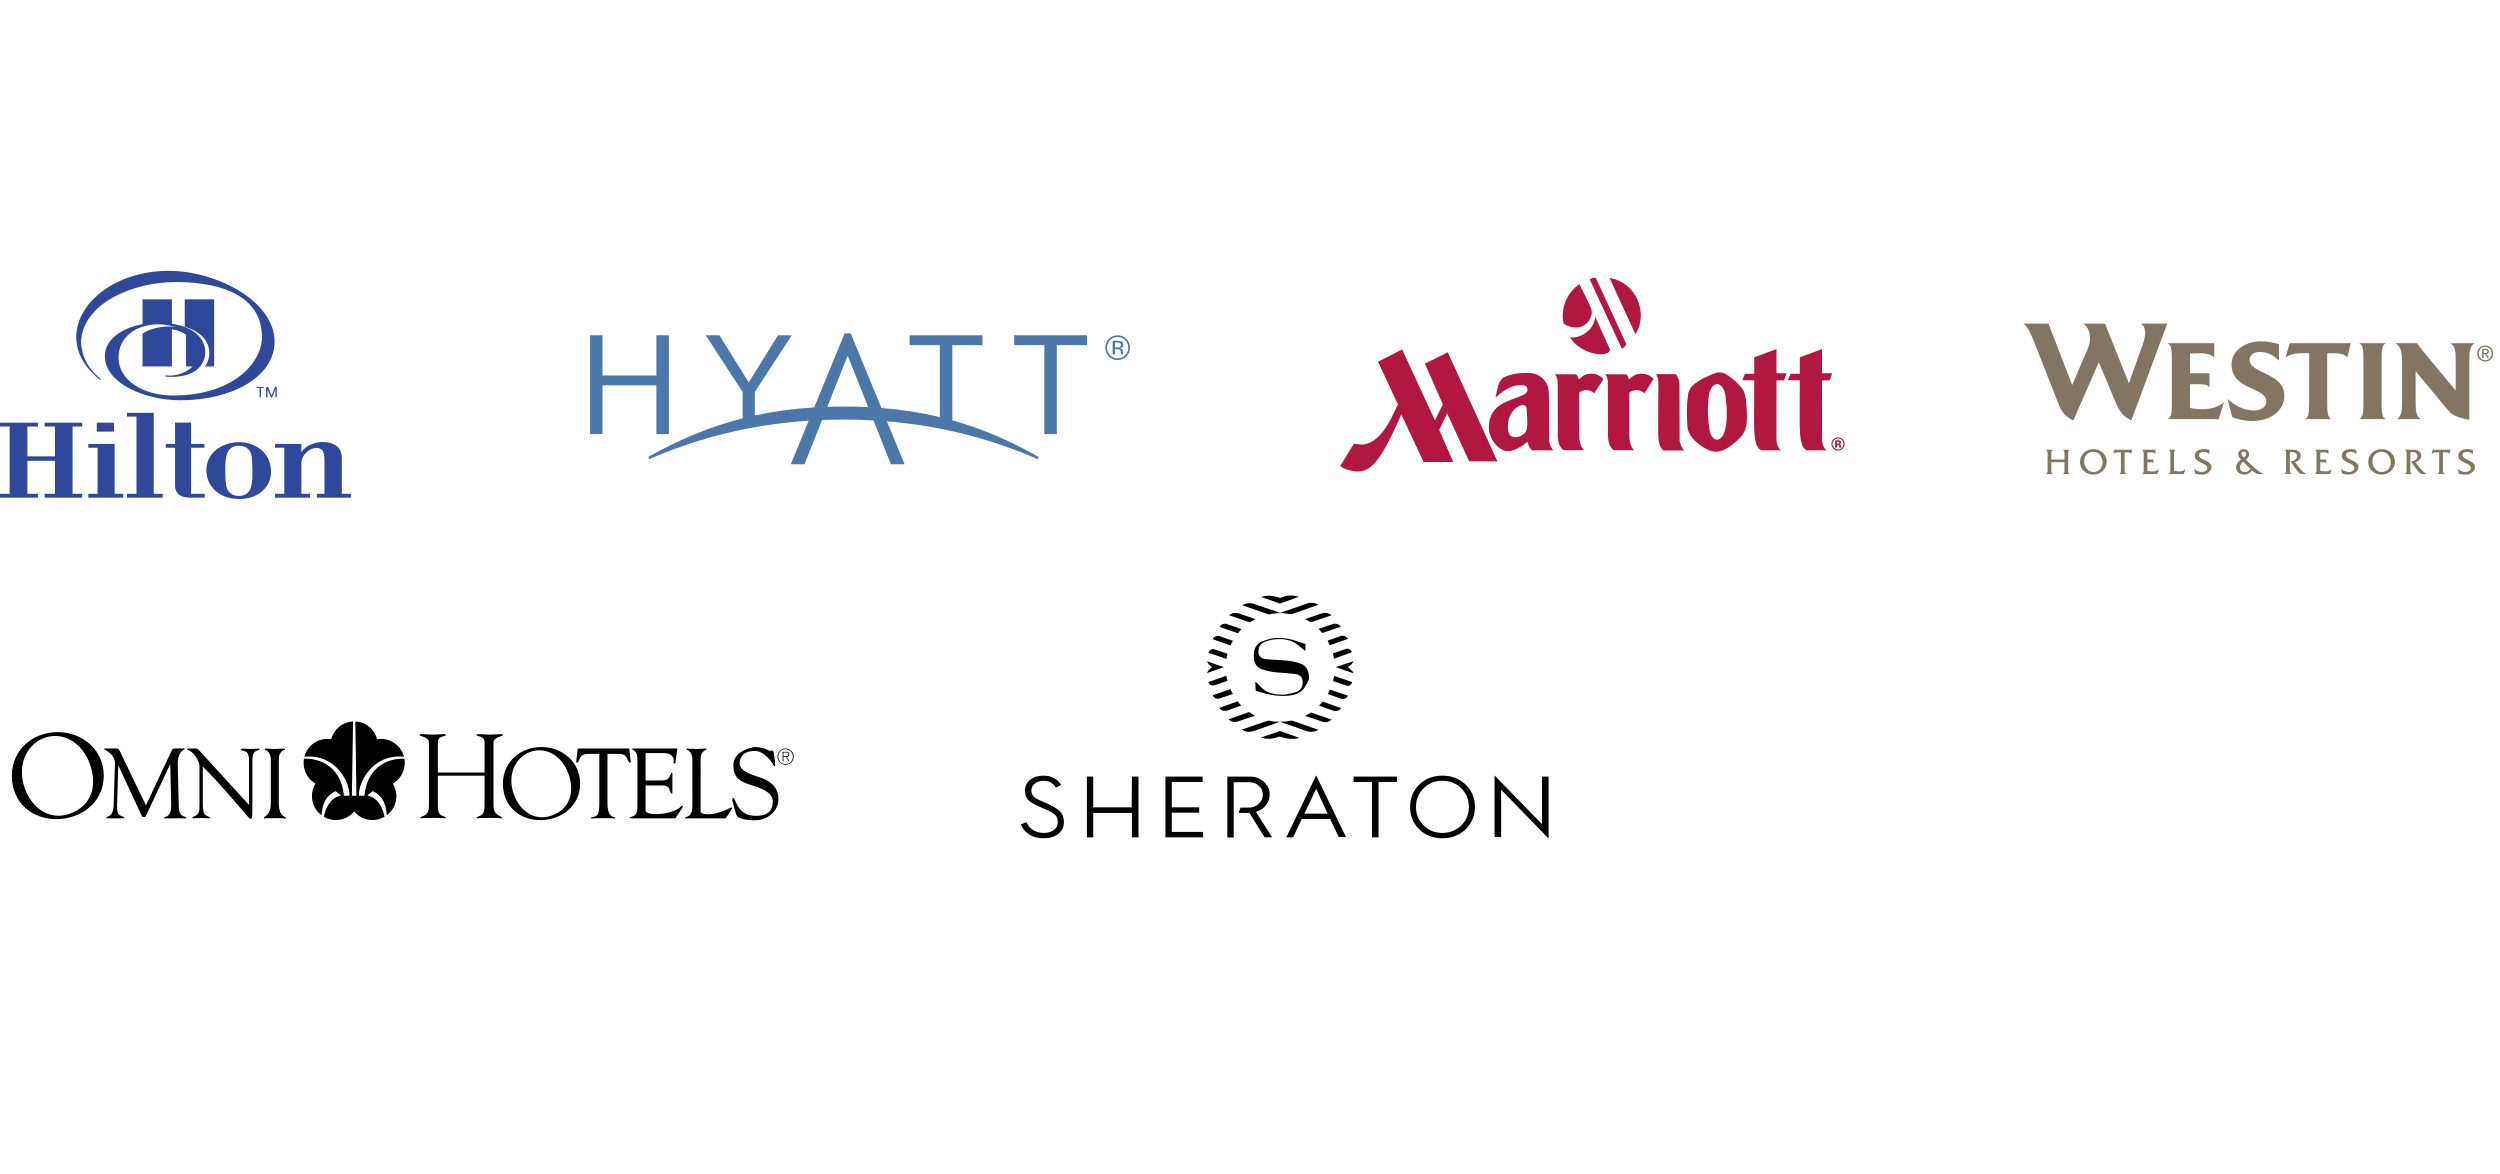 <svg width="360" height="169" viewBox="0 0 360 169" fill="none" xmlns="http://www.w3.org/2000/svg">
<mask id="mask0_1742_233" style="mask-type:luminance" maskUnits="userSpaceOnUse" x="62" y="0" width="118" height="116">
<path d="M62 115.124H179.493V-0H62V115.124Z" fill="white"/>
</mask>
<g mask="url(#mask0_1742_233)">
<path d="M125.018 58.625L122.068 51.208L119.135 58.575C119.898 58.551 120.67 58.538 121.459 58.538C122.677 58.538 123.862 58.567 125.018 58.625ZM149.501 66.145C143.179 63.396 136.069 61.36 127.715 60.673L130.259 66.851H128.29L125.779 60.539C124.376 60.462 122.937 60.418 121.462 60.418C120.416 60.418 119.389 60.44 118.378 60.481L115.843 66.851H113.873L116.452 60.583C107.591 61.164 100.044 63.264 93.415 66.143V65.754C97.84 63.285 102.215 61.441 106.938 60.237V56.446L101.619 48.28H103.595L107.816 55.065L112.039 48.28H114.013L108.695 56.446L108.693 59.822C111.396 59.235 114.222 58.847 117.243 58.663L121.627 48.009H122.506L126.924 58.748C129.89 58.985 132.67 59.421 135.335 60.06V49.7H130.989V48.28H141.479V49.7H137.135V60.527C141.42 61.724 145.441 63.465 149.501 65.758V66.145ZM156.529 48.28H146.04V49.7H150.386V62.505H152.184V49.7H156.529V48.28ZM96.317 62.505L94.519 62.507V55.487H86.763V62.505H84.965V48.28H86.763V54.068H94.519V48.28H96.317V62.505Z" fill="#4B77A9"/>
<path d="M161.273 49.387C161.188 49.337 161.049 49.312 160.858 49.312H160.565V50.024H160.875C161.022 50.024 161.129 50.008 161.203 49.98C161.337 49.924 161.406 49.822 161.406 49.673C161.406 49.531 161.361 49.437 161.273 49.387ZM160.903 49.08C161.144 49.08 161.322 49.103 161.436 49.148C161.638 49.233 161.738 49.4 161.738 49.645C161.738 49.819 161.675 49.948 161.549 50.032C161.481 50.075 161.388 50.105 161.265 50.124C161.421 50.148 161.531 50.212 161.603 50.316C161.671 50.419 161.707 50.521 161.707 50.62V50.763C161.707 50.809 161.709 50.857 161.712 50.907C161.716 50.959 161.721 50.992 161.73 51.011L161.742 51.035H161.421C161.419 51.028 161.418 51.022 161.416 51.016C161.414 51.009 161.414 51 161.412 50.992L161.404 50.929V50.774C161.404 50.549 161.34 50.4 161.219 50.327C161.144 50.286 161.019 50.264 160.835 50.264H160.565V51.035H160.219V49.08H160.903ZM159.856 48.979C159.557 49.279 159.409 49.641 159.409 50.065C159.409 50.491 159.557 50.855 159.853 51.155C160.151 51.457 160.512 51.606 160.937 51.606C161.361 51.606 161.723 51.457 162.022 51.155C162.318 50.855 162.467 50.491 162.467 50.065C162.467 49.641 162.318 49.279 162.022 48.979C161.721 48.68 161.359 48.529 160.937 48.529C160.514 48.529 160.155 48.68 159.856 48.979ZM162.196 51.325C161.85 51.675 161.431 51.85 160.937 51.85C160.443 51.85 160.024 51.675 159.677 51.325C159.333 50.975 159.161 50.556 159.161 50.063C159.161 49.573 159.335 49.154 159.683 48.806C160.029 48.459 160.447 48.286 160.937 48.286C161.431 48.286 161.85 48.459 162.196 48.806C162.546 49.15 162.719 49.571 162.719 50.063C162.719 50.554 162.546 50.975 162.196 51.325Z" fill="#4B77A9"/>
</g>
<g clip-path="url(#clip0_1742_233)">
<path d="M181.212 93.862C181.212 93.183 181.494 92.715 182.057 92.458C182.645 92.201 183.279 92.06 183.96 92.037C185.181 91.99 186.145 92.259 186.849 92.844C187.577 93.429 187.941 93.722 187.941 93.722H187.977V92.739C187.977 92.739 187.554 92.598 186.708 92.318C185.886 92.013 184.97 91.861 183.96 91.861C183.349 91.861 182.621 92.025 181.775 92.353C180.953 92.68 180.542 93.359 180.542 94.388C180.542 95.418 180.906 96.073 181.635 96.354C182.363 96.611 183.161 96.775 184.03 96.845C184.923 96.892 185.745 96.962 186.497 97.056C187.225 97.15 187.589 97.547 187.589 98.249C187.589 99.021 187.202 99.513 186.426 99.723C185.675 99.911 185.146 100.016 184.841 100.039C183.431 100.039 182.41 99.735 181.775 99.127C181.165 98.518 180.859 98.214 180.859 98.214C180.836 98.214 180.812 98.214 180.789 98.214C180.789 98.214 180.777 98.214 180.754 98.214L180.824 99.478C180.824 99.478 181.282 99.606 182.198 99.864C183.114 100.098 183.96 100.215 184.735 100.215C186.262 100.215 187.272 99.852 187.765 99.127C188.259 98.401 188.505 97.898 188.505 97.618C188.482 96.541 188.094 95.862 187.342 95.582C186.591 95.301 185.757 95.137 184.841 95.09C183.925 95.044 183.091 94.985 182.339 94.915C181.588 94.845 181.212 94.494 181.212 93.862ZM178.781 90.598L176.772 89.896C176.561 89.802 176.338 89.79 176.103 89.861C175.891 89.931 175.727 90.071 175.609 90.282L178.287 91.194C178.358 91.077 178.428 90.972 178.499 90.879C178.593 90.785 178.687 90.691 178.781 90.598ZM176.244 96.073L175.116 95.687L173.848 95.231C173.848 95.371 173.953 95.547 174.165 95.757C174.4 95.968 174.517 96.073 174.517 96.073C174.517 96.073 174.4 96.178 174.165 96.389C173.953 96.6 173.848 96.775 173.848 96.915L175.116 96.459L176.244 96.073ZM180.789 89.159L178.358 88.316C178.123 88.246 177.876 88.234 177.618 88.281C177.383 88.328 177.171 88.433 176.984 88.597L179.943 89.615C180.084 89.545 180.225 89.475 180.366 89.404C180.507 89.311 180.648 89.229 180.789 89.159ZM177.547 92.282L175.645 91.616C175.433 91.545 175.234 91.557 175.046 91.651C174.858 91.721 174.717 91.85 174.623 92.037L177.195 92.949C177.242 92.832 177.289 92.715 177.336 92.598C177.406 92.481 177.477 92.376 177.547 92.282ZM176.772 94.143L174.905 93.511C174.693 93.441 174.505 93.464 174.341 93.581C174.177 93.675 174.071 93.815 174.024 94.002L176.596 94.88C176.643 94.763 176.666 94.646 176.666 94.529C176.69 94.388 176.725 94.26 176.772 94.143ZM184.348 88.281C184.629 88.281 184.9 88.305 185.158 88.351C185.44 88.375 185.71 88.41 185.968 88.457L189.844 87.088C189.586 86.924 189.304 86.831 188.999 86.807C188.693 86.784 188.4 86.831 188.118 86.948L184.348 88.246L180.613 86.983C180.331 86.866 180.037 86.831 179.732 86.877C179.426 86.901 179.145 86.994 178.886 87.158L182.727 88.492C182.985 88.422 183.244 88.375 183.502 88.351C183.784 88.305 184.066 88.281 184.348 88.281ZM191.5 92.914L194.107 92.002C194.014 91.814 193.861 91.686 193.649 91.616C193.462 91.522 193.274 91.51 193.086 91.581L191.183 92.247C191.23 92.364 191.277 92.481 191.324 92.598C191.394 92.692 191.453 92.797 191.5 92.914ZM190.408 91.159L193.086 90.247C192.968 90.06 192.792 89.931 192.557 89.861C192.346 89.79 192.134 89.79 191.923 89.861L189.879 90.563C189.973 90.656 190.067 90.762 190.161 90.879C190.255 90.972 190.337 91.066 190.408 91.159ZM188.752 89.615L191.747 88.597C191.559 88.433 191.336 88.328 191.077 88.281C190.842 88.234 190.608 88.246 190.373 88.316L187.906 89.159C188.047 89.206 188.188 89.276 188.329 89.369C188.47 89.439 188.611 89.521 188.752 89.615ZM187.061 85.93C187.014 85.93 186.955 85.918 186.884 85.894C186.814 85.871 186.755 85.859 186.708 85.859C186.379 85.766 186.039 85.731 185.686 85.754C185.334 85.778 185.005 85.848 184.7 85.965L184.348 86.105L183.995 86C183.643 85.883 183.279 85.813 182.903 85.789C182.551 85.766 182.187 85.801 181.811 85.894C181.787 85.918 181.752 85.941 181.705 85.965C181.681 85.965 181.646 85.965 181.599 85.965L184.312 86.912L187.061 85.93ZM192.099 94.845L194.671 93.932C194.624 93.745 194.519 93.605 194.354 93.511C194.19 93.394 194.002 93.371 193.79 93.441L191.923 94.108C191.97 94.225 192.005 94.353 192.029 94.494C192.052 94.611 192.076 94.728 192.099 94.845ZM178.252 100.987L175.574 101.935C175.692 102.122 175.856 102.25 176.067 102.321C176.302 102.367 176.526 102.367 176.737 102.321L178.745 101.584C178.651 101.49 178.557 101.396 178.463 101.303C178.393 101.209 178.322 101.104 178.252 100.987ZM191.183 99.934L193.086 100.601C193.274 100.671 193.462 100.671 193.649 100.601C193.861 100.507 194.014 100.367 194.107 100.18L191.535 99.302C191.488 99.396 191.43 99.501 191.359 99.618C191.312 99.735 191.254 99.84 191.183 99.934ZM187.941 103.093L190.373 103.9C190.608 103.994 190.842 104.017 191.077 103.97C191.336 103.924 191.559 103.807 191.747 103.619L188.787 102.601C188.646 102.672 188.505 102.754 188.364 102.847C188.223 102.917 188.082 102.999 187.941 103.093ZM189.95 101.619L191.958 102.321C192.17 102.414 192.381 102.426 192.592 102.356C192.827 102.286 193.003 102.157 193.121 101.97L190.443 101.022C190.373 101.139 190.29 101.244 190.196 101.338C190.103 101.432 190.02 101.525 189.95 101.619ZM194.107 96.073C194.107 96.073 194.237 95.968 194.495 95.757C194.753 95.523 194.883 95.348 194.883 95.231L193.473 95.687L192.346 96.073L193.473 96.459L194.883 96.951C194.883 96.81 194.753 96.635 194.495 96.424C194.237 96.19 194.107 96.073 194.107 96.073ZM191.958 98.074L193.826 98.706C194.037 98.776 194.225 98.764 194.389 98.67C194.554 98.577 194.66 98.425 194.706 98.214L192.134 97.337C192.087 97.454 192.052 97.582 192.029 97.723C192.029 97.84 192.005 97.957 191.958 98.074ZM176.596 97.302L174.024 98.214C174.047 98.401 174.141 98.542 174.306 98.635C174.494 98.729 174.693 98.741 174.905 98.671L176.772 98.039C176.725 97.922 176.69 97.805 176.666 97.688C176.643 97.547 176.619 97.419 176.596 97.302ZM179.873 102.531L176.913 103.584C177.101 103.771 177.312 103.888 177.547 103.935C177.806 103.982 178.064 103.959 178.322 103.865L180.718 103.058C180.577 102.964 180.437 102.882 180.296 102.812C180.178 102.718 180.037 102.625 179.873 102.531ZM177.195 99.232L174.623 100.109C174.717 100.32 174.858 100.472 175.046 100.566C175.234 100.636 175.433 100.636 175.645 100.566L177.547 99.934C177.453 99.817 177.383 99.7 177.336 99.583C177.289 99.466 177.242 99.349 177.195 99.232ZM184.348 103.935C184.042 103.935 183.749 103.924 183.467 103.9C183.185 103.853 182.903 103.807 182.621 103.76L178.816 105.058C179.074 105.222 179.344 105.327 179.626 105.374C179.932 105.398 180.237 105.363 180.542 105.269L184.312 103.935L188.118 105.269C188.4 105.363 188.693 105.398 188.999 105.374C189.304 105.351 189.586 105.257 189.844 105.093L186.039 103.76C185.757 103.807 185.475 103.853 185.193 103.9C184.935 103.924 184.653 103.935 184.348 103.935ZM181.529 106.217C181.952 106.334 182.363 106.392 182.762 106.392C183.185 106.369 183.596 106.287 183.995 106.146L184.312 106.076L184.594 106.146C184.994 106.287 185.405 106.369 185.827 106.392C186.274 106.415 186.708 106.369 187.131 106.252L184.312 105.269L181.529 106.217ZM223 111.832V120.747L216.164 113.728V120.537H215.213V111.657L222.048 118.677V111.832H223ZM207.708 111.692C206.369 111.692 205.253 112.125 204.361 112.991C203.492 113.856 203.057 114.921 203.057 116.185C203.057 117.472 203.492 118.548 204.361 119.414C205.253 120.279 206.369 120.712 207.708 120.712C209.047 120.712 210.163 120.279 211.055 119.414C211.948 118.548 212.394 117.472 212.394 116.185C212.394 114.921 211.948 113.856 211.055 112.991C210.163 112.125 209.047 111.692 207.708 111.692ZM207.708 119.94C206.627 119.94 205.723 119.577 204.995 118.852C204.267 118.15 203.903 117.261 203.903 116.185C203.903 115.132 204.267 114.242 204.995 113.517C205.723 112.792 206.627 112.429 207.708 112.429C208.789 112.429 209.693 112.792 210.421 113.517C211.149 114.242 211.513 115.132 211.513 116.185C211.513 117.261 211.149 118.15 210.421 118.852C209.693 119.577 208.789 119.94 207.708 119.94ZM194.883 111.832H201.154V112.605H198.512V120.572H197.56V112.605H194.918V111.832H194.883ZM153.2 118.396C153.2 119.098 152.93 119.659 152.39 120.081C151.873 120.502 151.157 120.712 150.241 120.712C149.465 120.712 148.796 120.537 148.232 120.186C147.668 119.835 147.257 119.343 146.999 118.712L147.809 118.396C148.021 118.887 148.338 119.262 148.761 119.519C149.207 119.8 149.712 119.94 150.276 119.94C150.91 119.94 151.403 119.8 151.756 119.519C152.132 119.238 152.319 118.864 152.319 118.396C152.319 117.834 152.12 117.425 151.72 117.167C151.345 116.91 150.816 116.641 150.135 116.36C149.383 116.056 148.772 115.74 148.303 115.412C147.833 115.061 147.598 114.547 147.598 113.868C147.598 113.213 147.845 112.686 148.338 112.289C148.855 111.891 149.501 111.692 150.276 111.692C150.84 111.692 151.333 111.809 151.756 112.043C152.178 112.254 152.531 112.581 152.813 113.026L152.038 113.412C151.85 113.084 151.603 112.839 151.298 112.675C151.016 112.511 150.663 112.429 150.241 112.429C149.771 112.429 149.36 112.569 149.007 112.85C148.679 113.108 148.514 113.435 148.514 113.833C148.514 114.301 148.714 114.664 149.113 114.921C149.512 115.155 149.982 115.377 150.522 115.588C151.439 115.986 152.108 116.372 152.531 116.746C152.977 117.121 153.2 117.67 153.2 118.396ZM162.995 111.832H163.947V120.572H162.995V117.062H157.428V120.572H156.512V111.832H157.428V116.255H162.96L162.995 111.832ZM168.739 119.8H173.249V120.572H167.823V111.832H173.178V112.605H168.739V116.255H172.685V117.027H168.739V119.8ZM180.859 116.922L183.185 120.572H182.093L179.943 117.097L179.908 117.062H178.358L178.64 116.29H179.838C180.401 116.29 180.871 116.114 181.247 115.763C181.646 115.412 181.846 114.968 181.846 114.43C181.846 113.915 181.658 113.494 181.282 113.166C180.93 112.815 180.472 112.64 179.908 112.64H177.653V120.607H176.737V111.832H179.978C180.777 111.832 181.447 112.078 181.987 112.569C182.551 113.061 182.832 113.669 182.832 114.395C182.832 114.956 182.668 115.459 182.339 115.904C182.01 116.348 181.564 116.664 181 116.851L180.859 116.922ZM189.527 111.657L185.228 120.572H186.215L187.448 117.94H191.535L192.733 120.432L192.804 120.537H193.826L189.527 111.657ZM187.836 117.167L189.527 113.587L191.183 117.167H187.836Z" fill="#030303"/>
</g>
<g clip-path="url(#clip1_1742_233)">
<path d="M312.08 46.602H308.247C308.659 46.812 308.907 47.313 308.907 47.857C308.907 48.358 308.763 49.048 308.474 49.822L306.557 55.194L303.116 46.602H300.026C300.891 47.271 301.303 48.63 300.664 50.136L298.398 55.446L294.977 46.602H291.371C291.948 47 292.381 47.92 292.896 49.195L296.42 58.163C296.893 59.376 297.429 60.003 298.563 60.547L302.23 52.163L304.744 58.163C305.259 59.355 305.774 60.003 306.908 60.547L312.08 46.602Z" fill="#827662"/>
<path d="M320.251 57.954C319.365 58.623 318.437 58.916 317.139 58.916C316.439 58.916 315.821 58.853 315.367 58.748V55.32H316.315C317.469 55.32 317.86 55.404 318.169 55.759V53.752H315.367V50.93C315.367 50.93 315.8 50.867 316.686 50.867C317.716 50.867 318.437 51.034 318.849 51.495V49.425H312.132C312.668 49.717 312.75 50.156 312.75 51.975V57.808C312.75 59.626 312.668 60.066 312.132 60.358H319.488L320.251 57.954Z" fill="#827662"/>
<path d="M328.947 56.972C328.947 53.627 323.94 53.857 323.94 51.808C323.94 51.202 324.476 50.679 325.403 50.679C326.392 50.679 327.237 51.035 328.164 51.934V49.55C327.216 49.3 326.453 49.153 325.506 49.153C323.446 49.153 321.343 50.408 321.343 52.478C321.343 56.24 326.351 55.697 326.351 57.808C326.351 58.56 325.691 59.104 324.558 59.104C323.28 59.104 322.044 58.582 320.767 57.453L321.446 60.066C322.477 60.442 323.342 60.63 324.29 60.63C326.928 60.63 328.947 59.167 328.947 56.972Z" fill="#827662"/>
<path d="M338.517 49.425H329.719L329.121 51.495C329.78 51.034 330.378 50.867 331.47 50.867H332.521V57.808C332.521 59.626 332.438 60.066 331.882 60.358H335.735C335.2 60.066 335.117 59.626 335.117 57.808V50.867H336.045C337.013 50.867 337.672 51.013 338.002 51.495L338.517 49.425Z" fill="#827662"/>
<path d="M343.567 60.358C343.031 60.066 342.949 59.627 342.949 57.808V51.975C342.949 50.157 343.031 49.717 343.567 49.425H339.714C340.25 49.717 340.332 50.157 340.332 51.975V57.808C340.332 59.627 340.25 60.066 339.714 60.358H343.567Z" fill="#827662"/>
<path d="M356.361 49.425H352.838C353.539 49.801 353.621 50.596 353.621 51.808V56.24L349.108 50.804C348.655 50.24 348.346 49.822 348.057 49.425H344.946C345.585 49.801 345.894 50.512 345.894 51.996V57.975C345.894 59.188 345.811 59.982 345.111 60.358H348.634C347.934 59.982 347.851 59.188 347.851 57.975V53.46L352.508 59.062C353.167 59.856 354.013 60.191 355.578 60.442V51.808C355.578 50.596 355.681 49.801 356.361 49.425Z" fill="#827662"/>
<path d="M297.282 66.556V67.519C297.282 67.758 297.319 68.147 297.051 68.248V68.264H298.053V68.248C297.786 68.147 297.817 67.758 297.817 67.519V65.508C297.817 65.268 297.786 64.879 298.053 64.779V64.763H297.051V64.779C297.319 64.879 297.282 65.268 297.282 65.513V66.173H295.389V65.513C295.389 65.268 295.357 64.879 295.619 64.779V64.763H294.623V64.779C294.89 64.879 294.854 65.268 294.854 65.508V67.519C294.854 67.758 294.885 68.147 294.623 68.248V68.264H295.619V68.248C295.357 68.147 295.389 67.758 295.389 67.519V66.556H297.282Z" fill="#827662"/>
<path d="M301.448 65.056C302.277 65.056 302.765 65.806 302.765 66.583C302.765 67.376 302.255 67.967 301.458 67.967C300.635 67.967 300.115 67.201 300.115 66.456C300.115 65.652 300.635 65.056 301.448 65.056ZM301.484 64.672C300.383 64.646 299.518 65.492 299.518 66.503C299.518 67.594 300.394 68.349 301.432 68.349C302.476 68.349 303.362 67.562 303.362 66.477C303.362 65.519 302.586 64.667 301.484 64.672Z" fill="#827662"/>
<path d="M305.945 65.146H306.417C306.59 65.146 306.8 65.173 306.868 65.359H306.884L307.052 64.726H307.036C306.968 64.758 306.884 64.763 306.794 64.763H304.838H304.707C304.639 64.753 304.571 64.753 304.508 64.726H304.492L304.309 65.359H304.324C304.487 65.204 304.723 65.146 304.949 65.146H305.41V67.52C305.41 67.759 305.442 68.148 305.179 68.249V68.264H306.218V68.249C305.94 68.084 305.945 67.876 305.945 67.573V65.146Z" fill="#827662"/>
<path d="M309.225 66.556H309.613C309.776 66.556 309.996 66.551 310.08 66.705H310.096V66.141H310.08C310.017 66.173 309.933 66.173 309.849 66.173H309.225V65.183C309.393 65.151 309.577 65.146 309.76 65.146C310.001 65.146 310.216 65.168 310.379 65.359H310.395V64.736H310.379C310.311 64.773 310.221 64.763 310.133 64.763H308.454V64.779C308.722 64.88 308.69 65.268 308.69 65.513V67.519C308.69 67.758 308.722 68.153 308.454 68.248V68.264H310.641L310.877 67.567H310.862C310.599 67.801 310.237 67.913 309.891 67.881L309.225 67.817L309.225 66.556Z" fill="#827662"/>
<path d="M313.066 67.833V65.513C313.066 65.273 313.029 64.88 313.297 64.779V64.763H312.295V64.779C312.562 64.88 312.531 65.268 312.531 65.513V67.519C312.531 67.758 312.562 68.152 312.295 68.249V68.264H314.451L314.723 67.557H314.708C314.445 67.78 314.136 67.902 313.779 67.881L313.066 67.833Z" fill="#827662"/>
<path d="M318.15 64.794C317.899 64.715 317.631 64.678 317.369 64.678C316.729 64.678 316.052 64.933 316.052 65.603C316.052 66.731 317.857 66.582 317.857 67.413C317.857 67.785 317.406 67.966 317.107 67.966C316.698 67.966 316.267 67.796 315.958 67.524L316.11 68.19C316.409 68.301 316.729 68.349 317.049 68.349C317.867 68.349 318.454 67.817 318.454 67.248C318.454 66.263 316.65 66.274 316.65 65.545C316.65 65.177 317.028 65.061 317.327 65.061C317.621 65.061 317.946 65.183 318.15 65.396V64.794Z" fill="#827662"/>
<path d="M324.06 67.525C323.876 67.77 323.609 67.983 323.289 67.983C322.885 67.983 322.555 67.722 322.555 67.285C322.555 66.955 322.77 66.684 323.027 66.498L324.06 67.525ZM323.116 65.886C322.975 65.758 322.749 65.545 322.749 65.332C322.749 65.13 322.906 65.029 323.095 65.029C323.289 65.029 323.456 65.151 323.456 65.354C323.456 65.572 323.284 65.764 323.116 65.886ZM325.959 68.264V68.249C324.967 67.785 324.197 66.961 323.415 66.2C323.656 65.982 323.871 65.764 323.871 65.412C323.871 64.97 323.536 64.678 323.116 64.678C322.706 64.678 322.298 64.976 322.298 65.417C322.298 65.715 322.523 65.966 322.717 66.168C322.334 66.477 321.993 66.79 321.993 67.317C321.993 67.977 322.586 68.334 323.179 68.334C323.683 68.334 324.002 68.148 324.27 67.711C324.433 67.871 324.705 68.078 324.894 68.18C325.035 68.254 325.203 68.264 325.387 68.264L325.959 68.264Z" fill="#827662"/>
<path d="M328.968 64.763V64.779C329.235 64.88 329.199 65.268 329.199 65.513V67.519C329.199 67.758 329.235 68.152 328.968 68.249V68.264H329.969V68.249C329.702 68.152 329.733 67.764 329.733 67.519V65.135C329.854 65.114 329.969 65.098 330.09 65.092C330.442 65.076 330.767 65.3 330.767 65.683C330.767 66.184 330.279 66.381 329.86 66.444L330.342 67.195L330.982 67.998C331.139 68.195 331.312 68.264 331.59 68.264H332.073C331.774 68.073 331.443 67.796 331.223 67.519L330.468 66.556C330.898 66.455 331.302 66.087 331.302 65.619C331.302 65.135 330.919 64.763 330.217 64.763H328.968Z" fill="#827662"/>
<path d="M334.12 66.556H334.508C334.67 66.556 334.89 66.551 334.975 66.705H334.99V66.141H334.975C334.911 66.173 334.828 66.173 334.744 66.173H334.12V65.183C334.287 65.151 334.471 65.146 334.654 65.146C334.896 65.146 335.111 65.168 335.274 65.359H335.289V64.736H335.274C335.206 64.773 335.116 64.763 335.027 64.763H333.349V64.779C333.616 64.88 333.585 65.268 333.585 65.513V67.519C333.585 67.758 333.616 68.153 333.349 68.248V68.264H335.536L335.772 67.567H335.756C335.494 67.801 335.132 67.913 334.786 67.881L334.12 67.817L334.12 66.556Z" fill="#827662"/>
<path d="M339.314 64.794C339.063 64.715 338.795 64.678 338.533 64.678C337.893 64.678 337.216 64.933 337.216 65.603C337.216 66.731 339.021 66.582 339.021 67.413C339.021 67.785 338.57 67.966 338.27 67.966C337.862 67.966 337.431 67.796 337.122 67.524L337.274 68.19C337.573 68.301 337.893 68.349 338.213 68.349C339.031 68.349 339.618 67.817 339.618 67.248C339.618 66.263 337.814 66.274 337.814 65.545C337.814 65.177 338.192 65.061 338.491 65.061C338.785 65.061 339.11 65.183 339.314 65.396V64.794Z" fill="#827662"/>
<path d="M342.957 65.056C343.786 65.056 344.273 65.806 344.273 66.583C344.273 67.376 343.764 67.967 342.967 67.967C342.143 67.967 341.624 67.201 341.624 66.456C341.624 65.652 342.143 65.056 342.957 65.056ZM342.993 64.672C341.891 64.646 341.026 65.492 341.026 66.503C341.026 67.594 341.902 68.349 342.941 68.349C343.984 68.349 344.871 67.562 344.871 66.477C344.871 65.519 344.095 64.667 342.993 64.672Z" fill="#827662"/>
<path d="M346.321 64.763V64.779C346.589 64.88 346.552 65.268 346.552 65.513V67.519C346.552 67.758 346.589 68.152 346.321 68.249V68.264H347.323V68.249C347.056 68.152 347.087 67.764 347.087 67.519V65.135C347.208 65.114 347.323 65.098 347.444 65.092C347.795 65.076 348.121 65.3 348.121 65.683C348.121 66.184 347.633 66.381 347.213 66.444L347.696 67.195L348.335 67.998C348.493 68.195 348.666 68.264 348.944 68.264H349.426C349.128 68.073 348.797 67.796 348.577 67.519L347.822 66.556C348.251 66.455 348.655 66.087 348.655 65.619C348.655 65.135 348.273 64.763 347.57 64.763H346.321Z" fill="#827662"/>
<path d="M351.775 65.146H352.247C352.42 65.146 352.63 65.173 352.698 65.359H352.714L352.882 64.726H352.866C352.798 64.758 352.714 64.763 352.625 64.763H350.669H350.537C350.469 64.753 350.401 64.753 350.338 64.726H350.322L350.139 65.359H350.155C350.317 65.204 350.553 65.146 350.779 65.146H351.24V67.52C351.24 67.759 351.272 68.148 351.01 68.249V68.264H352.048V68.249C351.77 68.084 351.775 67.876 351.775 67.573L351.775 65.146Z" fill="#827662"/>
<path d="M356.098 64.794C355.846 64.715 355.578 64.678 355.316 64.678C354.676 64.678 353.999 64.933 353.999 65.603C353.999 66.731 355.803 66.582 355.803 67.413C355.803 67.785 355.353 67.966 355.054 67.966C354.645 67.966 354.215 67.796 353.905 67.524L354.057 68.19C354.356 68.301 354.676 68.349 354.996 68.349C355.814 68.349 356.402 67.817 356.402 67.248C356.402 66.263 354.598 66.274 354.598 65.545C354.598 65.177 354.975 65.061 355.274 65.061C355.567 65.061 355.893 65.183 356.098 65.396V64.794Z" fill="#827662"/>
<path d="M357.631 50.824V50.409H357.904C358.042 50.409 358.191 50.44 358.191 50.606C358.191 50.811 358.04 50.824 357.87 50.824H357.631ZM357.631 50.995H357.861L358.209 51.574H358.432L358.058 50.986C358.251 50.962 358.399 50.857 358.399 50.618C358.399 50.355 358.245 50.238 357.934 50.238H357.432V51.574H357.631V50.995ZM357.873 52.065C358.496 52.065 359.027 51.574 359.027 50.903C359.027 50.238 358.496 49.747 357.873 49.747C357.245 49.747 356.713 50.238 356.713 50.903C356.713 51.574 357.245 52.065 357.873 52.065ZM356.943 50.903C356.943 50.355 357.351 49.941 357.873 49.941C358.39 49.941 358.798 50.355 358.798 50.903C358.798 51.461 358.39 51.872 357.873 51.872C357.351 51.872 356.943 51.461 356.943 50.903Z" fill="#827662"/>
</g>
<path fill-rule="evenodd" clip-rule="evenodd" d="M113.124 107.782C112.475 107.782 111.953 108.305 111.953 108.952C111.953 109.6 112.475 110.123 113.124 110.123C113.771 110.123 114.294 109.6 114.294 108.952C114.294 108.305 113.771 107.782 113.124 107.782ZM113.125 110.02C112.528 110.02 112.071 109.544 112.071 108.953C112.071 108.349 112.521 107.886 113.125 107.886C113.727 107.886 114.174 108.352 114.174 108.95C114.174 109.541 113.724 110.02 113.125 110.02ZM51.33 114.585L51.164 103.883C51.891 103.92 52.588 104.189 53.152 104.649C53.717 105.109 54.119 105.738 54.302 106.443C55.145 106.309 56.008 106.493 56.723 106.959C57.438 107.426 57.954 108.141 58.171 108.967C53.553 108.518 51.547 112.827 51.69 114.585H52.471C52.948 109.868 56.611 109.165 58.233 109.253C58.266 109.443 58.283 109.64 58.283 109.841C58.283 111.124 57.61 112.244 56.568 112.836C56.905 113.379 57.083 114.006 57.082 114.645C57.082 115.771 56.541 116.77 55.706 117.397C55.515 114.858 54.327 114.252 53.672 113.924L52.892 114.556C54.53 114.873 55.18 116.574 55.37 117.621C54.846 117.926 54.249 118.086 53.643 118.085C53.137 118.086 52.638 117.975 52.18 117.76C51.722 117.545 51.318 117.231 50.995 116.842H51.005C50.683 117.231 50.279 117.545 49.821 117.76C49.363 117.975 48.864 118.086 48.358 118.085C47.751 118.086 47.155 117.926 46.63 117.621C46.82 116.575 47.471 114.873 49.109 114.556L48.329 113.924C47.674 114.252 46.486 114.858 46.295 117.397C45.867 117.077 45.52 116.662 45.282 116.184C45.043 115.706 44.919 115.179 44.919 114.645C44.918 114.006 45.096 113.379 45.433 112.836C44.391 112.245 43.718 111.124 43.718 109.841C43.718 109.64 43.735 109.444 43.768 109.253C45.39 109.165 49.053 109.868 49.53 114.585H50.31C50.455 112.827 48.448 108.518 43.83 108.967C44.047 108.141 44.563 107.426 45.278 106.959C45.993 106.493 46.856 106.309 47.699 106.443C47.882 105.738 48.285 105.109 48.849 104.649C49.413 104.188 50.11 103.92 50.838 103.883L50.672 114.585H51.33Z" fill="black"/>
<path fill-rule="evenodd" clip-rule="evenodd" d="M113.31 109.009C113.508 108.978 113.668 108.868 113.668 108.643C113.668 108.392 113.53 108.261 113.217 108.261H112.698V109.645H112.817V109.006H113.177L113.592 109.645H113.724L113.31 109.009ZM113.11 108.903H112.817V108.365H113.199C113.364 108.365 113.549 108.427 113.549 108.64C113.549 108.881 113.32 108.903 113.11 108.903ZM26.64 117.614C25.79 117.432 25.731 116.756 25.731 115.669L25.595 109.943C25.595 108.96 25.924 108.257 26.401 108.004C26.505 107.945 26.595 107.915 26.595 107.84C26.58 107.781 26.401 107.766 26.357 107.766L25.204 107.779C24.994 107.808 24.844 107.808 24.694 108.134L21.017 115.976L17.247 108.134C17.097 107.808 16.947 107.808 16.737 107.779L15.224 107.781C15.179 107.781 15.001 107.781 14.986 107.84C14.986 107.915 15.075 107.945 15.179 108.004C15.655 108.257 16.555 108.9 16.555 109.884L16.375 115.608C16.375 116.696 16.181 117.387 15.541 117.57C15.418 117.605 15.318 117.673 15.318 117.718C15.318 117.763 15.332 117.838 15.451 117.838L16.613 117.838L17.626 117.838C17.849 117.838 17.909 117.823 17.909 117.778C17.909 117.718 17.866 117.646 17.73 117.584C17.336 117.402 16.851 117.56 16.851 116.041L17.031 110.264H17.061L20.423 117.51C20.534 117.703 20.907 117.738 21.005 117.51L24.487 110.084H24.517L24.652 115.98C24.647 117.192 24.242 117.508 23.848 117.614C23.824 117.621 23.639 117.655 23.639 117.763C23.639 117.807 23.699 117.853 23.923 117.853C24.072 117.853 25.031 117.838 25.566 117.838L26.728 117.838C26.848 117.838 26.832 117.793 26.832 117.748C26.832 117.704 26.765 117.641 26.64 117.614ZM37.133 107.796C36.82 107.796 36.418 107.856 36.105 107.856C35.807 107.856 35.167 107.796 34.944 107.796C34.78 107.796 34.69 107.856 34.69 107.93C34.69 108.005 34.819 108.056 35.033 108.108C35.336 108.184 35.867 108.236 35.867 109.503V115.918L28.73 108.109C28.595 107.959 28.474 107.793 28.198 107.78C27.84 107.78 27.275 107.795 27.126 107.795C26.962 107.795 26.932 107.84 26.932 107.899C26.932 107.93 26.988 107.986 27.067 108.004C27.828 108.183 28.711 109.529 28.726 110.318V115.562C28.726 116.887 28.715 117.138 28.169 117.457C27.903 117.612 27.7 117.672 27.7 117.762C27.7 117.806 27.715 117.836 27.819 117.836C27.998 117.836 28.652 117.792 28.964 117.792C29.5 117.792 29.977 117.836 30.156 117.836C30.23 117.836 30.275 117.822 30.275 117.777C30.275 117.702 30.171 117.702 29.962 117.568C29.634 117.374 29.202 117.393 29.202 115.874V110.398C31.526 112.646 33.996 115.655 35.813 117.74C35.965 117.897 36.046 117.922 36.193 117.894C36.297 117.894 36.342 117.269 36.342 116.479V109.503C36.325 108.138 36.971 108.123 37.146 108.049C37.312 107.978 37.384 107.96 37.384 107.915C37.384 107.869 37.341 107.796 37.133 107.796ZM41.055 117.674C40.508 117.387 40.144 116.904 40.144 115.549V109.3C40.144 108.719 40.429 108.138 40.935 107.989C41.01 107.974 41.039 107.93 41.039 107.87C41.039 107.795 40.845 107.795 40.786 107.795C40.444 107.795 39.906 107.855 39.563 107.855C39.013 107.855 38.535 107.795 38.356 107.795C38.163 107.795 38.118 107.795 38.118 107.884C38.118 107.945 38.163 107.959 38.222 107.989C38.744 108.182 38.998 108.823 38.998 109.299V115.698C38.998 116.651 38.729 117.226 38.074 117.643C37.969 117.717 38.03 117.762 38.03 117.791C38.03 117.836 37.925 117.851 38.044 117.851C38.178 117.851 38.73 117.807 39.564 117.807C40.279 117.807 40.921 117.851 41.055 117.851C41.145 117.851 41.219 117.836 41.219 117.807C41.218 117.763 41.168 117.732 41.055 117.674ZM8.293 105.422C4.861 105.422 1.705 107.842 1.705 111.712C1.705 115.657 4.68 117.957 8.112 117.957C11.544 117.957 14.94 115.657 14.94 111.712C14.941 107.843 11.725 105.422 8.293 105.422ZM10.088 117.159C7.245 118.192 4.67 116.527 3.583 113.542C2.41 110.317 3.757 107.373 6.154 106.351C8.806 105.22 11.751 106.742 12.925 109.968C14.011 112.953 13.347 115.974 10.088 117.159ZM72.114 105.715C71.894 105.715 71.102 105.788 70.427 105.788C70.007 105.788 69.359 105.715 68.938 105.715C68.865 105.715 68.627 105.715 68.627 105.806C68.627 105.879 68.665 105.934 68.755 105.952C69.376 106.134 69.777 106.231 69.777 106.943V111.242H63.05V106.928C63.05 106.216 63.465 106.135 64.086 105.952C64.177 105.934 64.214 105.879 64.214 105.806C64.214 105.715 63.976 105.715 63.903 105.715C63.483 105.715 62.835 105.788 62.415 105.788C61.739 105.788 60.947 105.715 60.728 105.715C60.49 105.715 60.436 105.715 60.436 105.824C60.436 105.897 60.491 105.915 60.564 105.952C61.202 106.19 61.765 106.344 61.765 106.928V116.027C61.751 116.992 61.45 117.337 60.772 117.572C60.623 117.623 60.516 117.717 60.516 117.754C60.516 117.809 60.589 117.827 60.735 117.827C60.898 117.827 61.392 117.772 62.415 117.772C63.291 117.772 63.857 117.827 64.021 117.827C64.131 117.827 64.222 117.809 64.222 117.772C64.222 117.717 64.16 117.677 64.021 117.608C63.507 117.352 63.056 117.412 63.05 116.027V111.7H69.777V115.982C69.768 117.368 69.334 117.352 68.82 117.608C68.68 117.677 68.619 117.718 68.619 117.772C68.619 117.809 68.71 117.827 68.82 117.827C68.983 117.827 69.55 117.772 70.427 117.772C71.448 117.772 71.942 117.827 72.106 117.827C72.252 117.827 72.325 117.809 72.325 117.754C72.325 117.717 72.206 117.648 72.07 117.572C71.405 117.202 71.074 116.946 71.061 115.982V106.943C71.061 106.358 71.638 106.189 72.277 105.952C72.349 105.915 72.405 105.897 72.405 105.824C72.405 105.715 72.351 105.715 72.114 105.715ZM90.822 109.674L90.601 107.78H83.196L82.974 109.674C82.964 109.82 83.131 109.902 83.228 109.763C83.655 108.949 83.66 108.558 84.778 108.558L86.301 108.553V115.672C86.301 117.22 86.063 117.495 85.466 117.644C85.258 117.688 85.095 117.688 85.095 117.763C85.095 117.807 85.109 117.852 85.229 117.852C85.377 117.852 85.779 117.807 86.956 117.807C87.999 117.807 88.357 117.852 88.46 117.852C88.565 117.852 88.624 117.837 88.624 117.792C88.624 117.762 88.669 117.732 88.476 117.688C87.939 117.566 87.483 117.206 87.477 115.698V108.553L89.019 108.558C90.136 108.558 90.141 108.949 90.569 109.763C90.665 109.902 90.832 109.82 90.822 109.674ZM98.233 116.023C98.189 116.023 98.145 116.053 98.099 116.097C96.965 117.327 93.257 117.567 92.965 116.781V113.103H95.385C96.2 113.109 96.3 113.425 96.615 114.206C96.645 114.25 96.734 114.28 96.765 114.28C96.824 114.28 96.824 114.131 96.824 114.041V111.507C96.824 111.358 96.824 111.268 96.75 111.268C96.705 111.268 96.675 111.298 96.645 111.343C96.445 111.755 96.335 112.387 95.385 112.385H92.965V108.453H95.676C97.22 108.513 97.025 109.639 96.995 109.805C96.965 109.97 97.22 110.015 97.251 109.835L97.553 107.78H91.326C91.192 107.78 91.014 107.78 91.014 107.869C91.014 107.914 91.058 107.928 91.117 107.958C91.654 108.226 91.788 108.733 91.788 109.299V116.193C91.788 116.893 91.639 117.42 90.939 117.613C90.746 117.658 90.671 117.732 90.671 117.792C90.671 117.837 90.731 117.837 90.88 117.837H97.262L98.278 116.275C98.308 116.2 98.308 116.14 98.308 116.096C98.308 116.051 98.278 116.023 98.233 116.023ZM105.209 116.307C102.453 117.702 101.103 117.237 100.885 116.961L100.888 109.3C100.888 108.719 101.159 108.138 101.665 107.989C101.739 107.974 101.769 107.93 101.769 107.87C101.769 107.795 101.576 107.795 101.516 107.795C101.174 107.795 100.636 107.855 100.294 107.855C99.743 107.855 99.264 107.795 99.085 107.795C98.893 107.795 98.848 107.795 98.848 107.884C98.848 107.944 98.892 107.959 98.951 107.989C99.473 108.182 99.698 108.823 99.698 109.299L99.71 115.953C99.71 116.653 99.605 117.42 98.904 117.613C98.71 117.658 98.636 117.732 98.636 117.792C98.636 117.837 98.697 117.837 98.845 117.837H104.506L105.388 116.485C105.5 116.305 105.351 116.186 105.209 116.307ZM109.693 112.042C108.632 111.653 106.46 111.141 106.51 109.91C106.572 108.469 107.682 108.108 108.793 108.138C109.904 108.168 111.165 109.61 111.375 110.21C111.466 110.405 111.601 110.36 111.615 110.21C111.615 109.399 111.466 108.634 111.375 108.258C111.346 108.048 111.165 108.033 111.09 108.093C111.015 108.153 110.715 108.123 110.52 107.973C110.325 107.822 109.379 107.567 108.808 107.567C108.237 107.567 105.67 108.198 105.61 110.03C105.542 112.101 106.721 112.492 107.592 112.852C108.463 113.212 111.285 113.723 111.285 115.404C111.285 117.297 109.815 117.476 108.913 117.476C108.013 117.476 106.631 117.356 105.821 115.194C105.67 114.714 105.371 114.924 105.46 115.284C105.579 115.704 105.88 117.115 106.18 117.596C106.751 117.957 107.651 118.167 109.003 118.107C110.354 118.046 112.096 116.936 112.096 115.044C112.096 113.152 110.595 112.372 109.693 112.042Z" fill="black"/>
<path fill-rule="evenodd" clip-rule="evenodd" d="M77.952 107.571C75.069 107.571 72.417 109.605 72.417 112.857C72.417 116.17 74.917 118.103 77.801 118.103C80.684 118.103 83.537 116.17 83.537 112.857C83.537 109.605 80.836 107.571 77.952 107.571ZM79.46 117.432C77.071 118.3 74.909 116.902 73.996 114.393C73.009 111.683 74.141 109.21 76.155 108.351C78.383 107.4 80.857 108.68 81.844 111.39C82.757 113.899 82.199 116.437 79.46 117.432Z" fill="black"/>
<path fill-rule="evenodd" clip-rule="evenodd" d="M30.142 50.846C30.142 51.449 29.982 52.149 29.512 52.767H30.836V43.102H26.602V47.051C28.891 47.722 30.142 49.109 30.142 50.846Z" fill="#2F489A"/>
<path fill-rule="evenodd" clip-rule="evenodd" d="M22.825 46.706C23.781 46.706 24.669 46.917 25.35 47.088C23.908 46.849 21.674 47.194 20.523 48.055V52.767H24.756V47.405C25.479 47.528 26.17 47.793 26.79 48.184V52.767H27.709C26.843 53.691 25.225 54.255 23.827 54.047V54.241C27.854 54.541 29.559 52.737 29.559 50.706C29.559 48.315 27.185 46.915 24.756 46.632V43.102H20.522V46.67C17.779 47.191 15.097 48.732 15.097 51.282C15.097 55.207 20.899 57.638 25.955 57.638C33.63 57.638 39.537 54.132 39.537 49.211C39.537 43.251 31.006 39 24.308 39C16.633 39 10.982 43.609 10.982 48.532C10.982 51.081 12.496 53.218 14.406 54.705L14.55 54.616C13.038 53.428 11.675 51.578 11.675 49.035C12.073 43.646 19.099 40.612 25.351 40.612C29.772 40.612 37.719 41.577 37.719 48.563C37.719 52.21 33.599 56.952 24.941 56.952C20.509 56.952 17.067 54.706 17.067 51.482C17.067 48.691 19.379 46.706 22.825 46.706ZM6.426 71.66V71.11H7.91V66.353H3.945V71.11H5.467V71.66H0V71.11H1.391V61.417H0V60.866H5.467V61.417H3.945V65.714H7.91V61.417H6.426V60.866H11.837V61.417H10.448V71.11H11.837V71.66H6.426ZM13.935 60.866H16.413V62.146H13.935V60.866ZM12.713 71.66V71.11H14.047V64.469H12.713V63.922H16.509V71.11H17.749V71.66H12.713ZM18.284 71.66V71.11H19.655V59.995H18.284V59.446H22.135V71.11H23.432V71.66H18.284ZM27.292 71.66C25.938 71.66 25.207 71.005 25.207 69.992V64.469H23.873V63.922H25.207V60.848C25.958 60.848 26.747 60.866 27.518 60.848V63.922H29.434V64.469H27.518V71.11H29.471V71.66H27.292ZM38.77 69.336C38.489 70.061 37.324 71.855 34.487 71.855C31.331 71.855 29.714 69.813 29.714 67.737C29.714 64.86 32.419 63.671 34.431 63.671C36.215 63.671 38.808 64.682 39.014 67.612C39.052 68.181 38.993 68.802 38.77 69.336ZM36.084 65.161C35.765 64.489 35.18 64.183 34.411 64.183C32.476 64.183 32.439 66.069 32.439 67.702C32.439 69.901 32.645 70.295 32.794 70.56C33.04 71.005 33.566 71.412 34.431 71.412C36.366 71.412 36.366 69.44 36.347 67.63C36.327 65.658 36.197 65.409 36.084 65.161ZM45.636 71.66V71.11H46.725V66.546C46.725 65.518 46.725 64.506 45.522 64.506C44.846 64.506 43.738 65.145 43.475 66.191C43.382 66.51 43.4 66.848 43.4 67.702V71.11H44.639V71.66H39.605V71.11H40.938V64.469H39.605V63.922H43.399V65.091C43.812 64.594 44.153 64.238 44.959 63.937C45.431 63.749 45.934 63.652 46.442 63.652C46.593 63.652 47.044 63.652 47.57 63.796C49.15 64.238 49.223 65.375 49.223 66.191V71.11H50.52V71.66L45.636 71.66ZM37.382 55.858H36.982V55.716H37.975V55.858H37.572V57.228H37.382V55.858ZM39.104 56.952H39.112L39.605 55.716H39.859V57.228H39.667V56.092H39.657L39.188 57.228H39.013L38.529 56.092H38.521V57.228H38.329V55.716H38.598L39.104 56.952Z" fill="#2F489A"/>
<path fill-rule="evenodd" clip-rule="evenodd" d="M260.183 64.852C259.273 64.376 259.132 63.032 259.153 59.764L259.174 54.755L257.448 54.753L257.835 53.825H259.174V51.453L262.379 50.267L262.379 53.746L263.848 53.748L263.46 54.776L262.379 54.774L262.374 63.443C262.445 64.141 262.68 64.552 263.014 64.852L260.183 64.852ZM228.682 43.432C228.927 44.103 229.481 44.795 229.087 45.573C228.895 46.361 228.149 47 227.361 47.128C226.541 47.202 225.753 47.064 225.145 46.563C224.708 44.284 225.635 42.175 227.435 40.918L228.682 43.432Z" fill="#B01842"/>
<path fill-rule="evenodd" clip-rule="evenodd" d="M231.861 50.377C231.451 51.756 227.377 50.851 226.099 48.587C227.777 48.774 229.667 47.288 229.699 45.595L231.861 50.377ZM233.528 50.198C233.714 50.115 234.091 49.929 234.183 49.53L229.8 40.023C229.508 39.986 229.294 39.959 228.921 40.226L233.528 50.198ZM235.499 48.134C237.363 45.312 235.792 40.678 231.776 40.029L235.499 48.134ZM235.088 54.212C235.675 53.719 236.709 53.708 237.377 54.025C237.66 54.166 237.929 54.354 238.105 54.6L236.814 56.609C236.649 56.479 236.532 56.421 236.321 56.315C235.681 56.039 235.006 56.2 234.617 56.55V62.41C234.609 63.423 234.785 64.347 235.31 64.829H232.375C231.764 64.359 231.612 63.608 231.553 62.95L231.529 55.158C231.556 54.527 231.394 54.248 231.142 53.896L234.183 53.908C234.43 54.084 234.442 54.389 234.571 54.624L235.088 54.212ZM238.799 56.138C238.775 55.398 238.939 54.512 238.455 53.872H241.277C241.464 54.013 241.57 54.248 241.629 54.471C241.782 54.67 241.77 54.952 241.84 55.188L241.864 63.491C241.981 63.984 242.169 64.483 242.533 64.87L239.516 64.876C238.529 63.922 238.852 62.351 238.776 60.731L238.799 56.138ZM243.262 56.221C243.566 55.374 244.518 54.952 245.211 54.494C246.267 54.107 247.43 53.144 248.616 53.931C249.602 54.576 250.471 55.305 251.094 56.303C251.247 56.69 251.317 57.124 251.423 57.536C251.423 58.088 251.54 58.498 251.528 59.05C251.563 59.65 251.563 60.19 251.528 60.777C251.493 61.775 251.023 62.667 250.236 63.36C249.062 64.406 247.582 65.592 245.986 64.781C244.553 64.111 242.862 62.784 242.967 60.965C242.909 59.673 242.85 58.557 243.026 57.3C243.097 56.937 243.061 56.538 243.262 56.221ZM246.197 62.093C246.337 62.609 246.608 63.243 247.23 63.313C247.594 63.326 247.865 63.02 248.076 62.761C248.734 61.47 248.64 60.061 248.64 58.593C248.428 57.501 248.687 56.01 247.512 55.34C247.101 55.187 246.784 55.469 246.526 55.727C246.068 56.42 246.015 57.213 245.986 58.094C245.833 59.504 245.997 60.672 246.197 62.093ZM253.619 64.852C252.708 64.376 252.568 63.032 252.589 59.764L252.609 54.756L250.883 54.753L251.27 53.825H252.609V51.453L255.815 50.267L255.814 53.746L257.283 53.748L256.896 54.776L255.815 54.775L255.809 63.443C255.88 64.141 256.114 64.552 256.449 64.852L253.619 64.852ZM224.307 55.158C224.288 54.525 224.172 54.248 223.92 53.895L226.961 53.907C227.208 54.083 227.219 54.389 227.349 54.624L227.865 54.212C228.452 53.719 229.486 53.707 230.155 54.024C230.437 54.165 230.707 54.353 230.883 54.599L229.592 56.608C229.427 56.478 229.31 56.42 229.098 56.315C228.459 56.039 227.783 56.2 227.395 56.549V62.41C227.387 63.423 227.563 64.347 228.089 64.828H225.153C224.542 64.359 224.368 63.659 224.331 62.949L224.307 55.158ZM201.301 58.241L200.19 60.514C199.435 61.855 198.376 63.501 196.752 63.91C196.123 64.13 195.568 63.931 194.96 63.889L193 67.096C193.147 67.253 193.354 67.386 193.556 67.463C197.004 68.778 198.392 67.363 201.789 59.691L204.996 66.525H209.267L207.249 61.913L208.391 59.529L211.546 66.42L215.634 66.446L208.481 50.725L205.186 52.362L207.768 58.229L206.636 60.535L201.903 50.319L198.432 52.087L201.301 58.241ZM214.431 61.012C214.513 59.872 215.135 58.804 216.192 58.229C217.237 57.583 218.459 57.324 219.539 56.761C219.727 56.608 219.962 56.42 219.974 56.174C219.985 55.868 219.833 55.633 219.563 55.528C217.918 55.175 216.556 56.209 215.358 57.231C215.511 56.478 215.628 55.657 215.981 54.952C216.157 54.764 216.263 54.506 216.498 54.365C217.66 53.79 219.116 53.626 220.42 53.719C221.489 53.789 222.475 54.553 222.839 55.528C223.027 55.986 223.015 56.502 223.05 56.972L223.062 63.337C223.074 63.889 223.332 64.406 223.661 64.852H220.619C220.255 64.523 220.076 64.112 219.974 63.596C219.122 64.347 217.346 65.463 216.286 64.723C215.188 64.229 214.184 62.574 214.431 61.012ZM219.821 58.798C219.797 58.358 219.48 58.311 219.257 58.311C218.529 58.416 217.902 59.026 217.554 59.65C217.243 60.208 217.17 60.677 217.143 61.164C217.14 61.69 217.108 62.08 217.319 62.48C217.437 62.738 217.695 62.855 217.942 62.926C218.411 63.02 218.847 62.891 219.21 62.644C220.068 62.162 219.915 61.199 219.927 60.342L219.821 58.798ZM265.234 63.373C265.386 63.529 265.463 63.712 265.463 63.925C265.463 64.143 265.386 64.33 265.232 64.486C265.079 64.642 264.894 64.719 264.677 64.719C264.46 64.719 264.274 64.642 264.121 64.488C264.046 64.415 263.987 64.327 263.947 64.23C263.907 64.133 263.887 64.029 263.889 63.925C263.889 63.712 263.965 63.528 264.117 63.373C264.271 63.213 264.458 63.135 264.677 63.135C264.894 63.135 265.079 63.213 265.234 63.373ZM265.351 63.251C265.264 63.161 265.159 63.089 265.043 63.041C264.927 62.993 264.803 62.97 264.677 62.971C264.427 62.971 264.208 63.058 264.022 63.23C263.824 63.415 263.724 63.646 263.724 63.925C263.724 64.193 263.816 64.419 264 64.602C264.184 64.787 264.41 64.879 264.677 64.879C264.938 64.879 265.16 64.788 265.346 64.609C265.438 64.521 265.511 64.415 265.561 64.297C265.61 64.179 265.634 64.052 265.631 63.925C265.631 63.661 265.538 63.437 265.351 63.251ZM264.796 63.853C264.75 63.881 264.697 63.895 264.644 63.892H264.537V63.585H264.604C264.673 63.585 264.726 63.592 264.765 63.607C264.821 63.63 264.85 63.669 264.85 63.727C264.849 63.785 264.831 63.827 264.796 63.853ZM264.537 64.082H264.595L264.655 64.086C264.688 64.086 264.72 64.092 264.75 64.102C264.768 64.109 264.784 64.119 264.797 64.132C264.811 64.146 264.821 64.162 264.827 64.18C264.836 64.203 264.842 64.246 264.844 64.309C264.847 64.373 264.852 64.421 264.861 64.456H265.125L265.117 64.426C265.109 64.406 265.106 64.385 265.107 64.364V64.269C265.107 64.162 265.076 64.083 265.014 64.033C264.969 64.001 264.918 63.981 264.864 63.972C264.93 63.967 264.994 63.942 265.047 63.901C265.097 63.861 265.121 63.797 265.121 63.708C265.121 63.592 265.075 63.507 264.981 63.456C264.916 63.423 264.845 63.404 264.772 63.401C264.699 63.4 264.627 63.399 264.554 63.4C264.424 63.399 264.326 63.399 264.26 63.399V64.456H264.537V64.082Z" fill="#B01842"/>
<defs>
<clipPath id="clip0_1742_233">
<rect width="76" height="35" fill="white" transform="translate(147 85.747)"/>
</clipPath>
<clipPath id="clip1_1742_233">
<rect width="67.656" height="21.747" fill="white" transform="translate(291.371 46.602)"/>
</clipPath>
</defs>
</svg>
